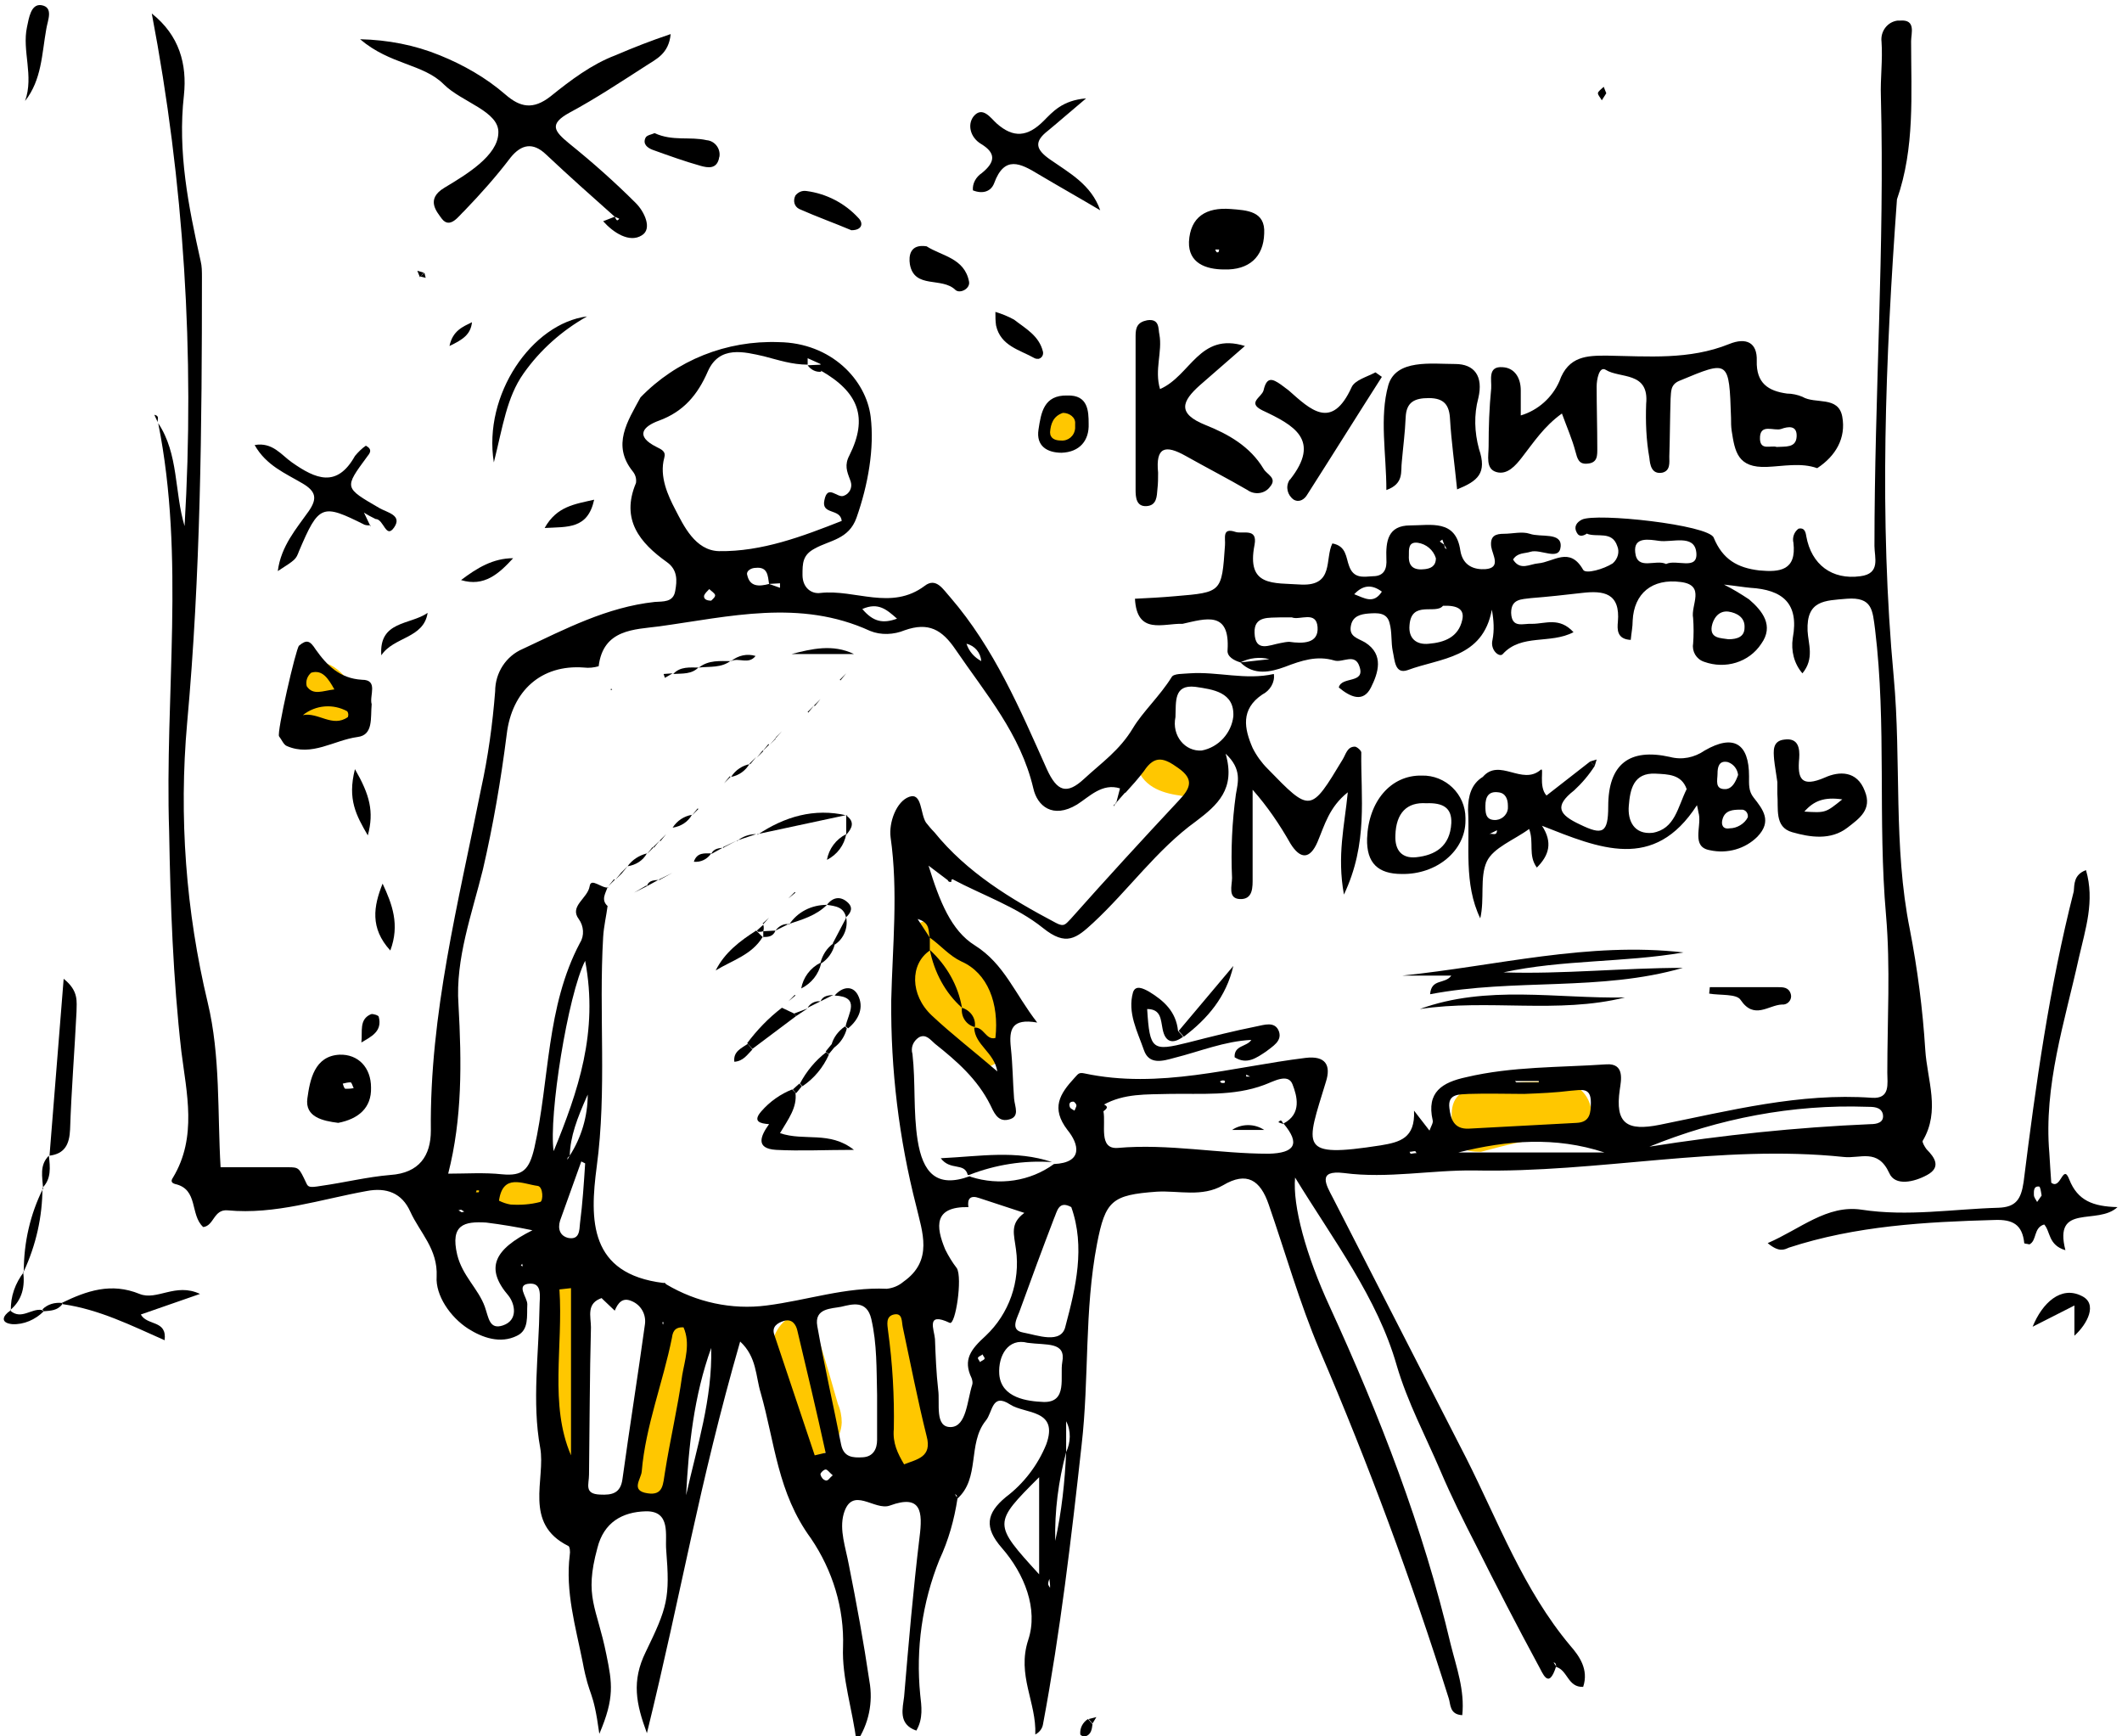 <svg id="Слой_1" xmlns="http://www.w3.org/2000/svg" viewBox="0 0 330 270"><style>.st0{fill:#ffc700}</style><path class="st0" d="M91.3 210.1c-.4 5.4.2 11-1 16.6-.3 1.6-.4 3.6-2.7 3.4-1.9-.1-2-1.9-2.2-3.4-1.1-9.9-1.2-19.8.8-29.7.3-1.6.8-3.5 3.1-3.2 2 .3 1.9 2 1.9 3.5.2 4.2.1 8.4.1 12.8zm50.5-59.7c.3-3.2-.6-5.8 1.1-6.8 2.2-1.4 3.7 1.6 4.6 2.7 3.7 4.6 9.9 8.1 8.7 15.5-.3 1.7-.4 3.4-2.3 4s-2.9-.6-4.1-2c-1.7-2.2-3.8-4.1-5.6-6.2-1.9-2.5-2.8-5.3-2.4-7.2zm88.5 28.7c-2.6 0-4.3-.7-4.4-3-.1-2.5-.9-5.6 2.6-6.7 4.4-1.4 9.1-1.1 13.6-1.2 2.9-.2 5.3 2 5.4 4.9v.5c-.2 3.2-3.1 3.3-5.7 3.4-4 0-8 1.2-11.5 2.1zm-121.6 28.6c-1.4 7.2-2.9 14.5-4.4 21.8-.5 2.4-1.6 4.9-4.5 4-2.7-.8-1.9-3.6-1.5-5.6 1.6-7.1 3.2-14.2 4.9-21.3.5-2.1 1.2-4.9 3.8-4.3 2.3.5 1.4 3.3 1.7 5.4zm11 3.1c.3-3 1.5-5.6 4.1-6.3 2.9-.7 3.1 2.3 3.7 4.3 1 3.2 1.9 6.3 2.8 9.5.4.9.6 1.9.6 2.9-.1 2.5-1.8 4.7-4.3 5.5-2.9.8-3.3-2.1-3.8-4.1-1.1-4-2.1-8-3.1-11.8zm24.7 9.7c0 3.6.9 8.1-2.7 8.6-2.4.3-2.7-4.4-3.1-7.1-.7-4.8-1.2-9.6-1.6-14.4-.2-2.2.6-4.3 3-4.4s2.7 2.2 3 3.9c.5 4.6.9 9.3 1.4 13.4zm-88.2-109c-.1 2.1-1.5 3.7-4.3 3.5-4.5-.4-5.4-3.8-5.7-7.4-.4-2.1 1-4.1 3.1-4.4.2 0 .3-.1.5-.1 2.7-.3 6.4 4.4 6.4 8.4zM79 182.8c2.4.5 6.6-.4 6.8 3.4.2 4-4.3 2.3-6.6 3.3-.8.2-1.6.3-2.4.2-2.1 0-4.3-.5-4.3-3s1.7-3.8 4.2-3.9H79zm101.3-67.6c2.5 1.1 5.4 2.1 5.9 5.6.3 1.3-.6 2.6-1.9 2.9-.3.1-.5.1-.8 0-3-.4-6-1.5-6.8-4.9-.4-2.2 1.3-3.2 3.6-3.6zm-14.7-53.4c2.1.2 3.5 1.2 3.5 3.4 0 2.6-1.2 4.5-4 4.7-2.3.2-3-1.7-3.2-3.6-.1-2.5 1.4-4 3.7-4.5z"/><path d="M99.6 61.8c5.6-5.8 13.4-8.9 21.5-8.6 8.2.1 13.6 5.9 14.3 11.6.6 4.9-.4 10.6-2.2 15.7-1.2 3.4-4.2 3.5-6.5 4.8-1.9 1-1.9 2.3-1.9 4.1 0 2 1.4 3 2.8 2.8 5.4-.6 11 2.8 16.2-1.1 1.8-1.4 2.9.6 4 1.8 6.8 7.9 10.8 17.3 15 26.7 1.6 3.5 3.1 4 5.8 1.5s5.5-4.4 7.6-7.9c1.5-2.5 4.2-5 6-7.9.3-.6 1.8-.5 2.8-.6 4.4-.3 8.7 1.1 13.1.1.2 1.3-.6 2.6-1.8 3.2-3.4 2.3-2.8 5.3-1.5 8.3.6 1.2 1.4 2.3 2.3 3.2 6.7 6.9 6.7 6.9 11.7-1.4.5-.8.7-2 1.9-2 .3 0 1 .6 1 .9-.1 6.9 1.1 14.1-2.7 22.1-1.1-6.1.1-10.7.6-15.9-2.9 2.3-3.6 5.1-4.7 7.7-1.2 2.8-2.7 2.7-4.2.3-1.7-3-3.6-5.8-5.9-8.4v13.7c0 1.4.1 3.4-2 3.3-1.9-.1-1.2-2.1-1.2-3.3-.2-4.3 0-8.7.6-13 .3-1.8 1-3.9-1.6-6.3 1.6 5.5-1.3 8-4.6 10.5-6.1 4.4-10.5 10.7-16 15.8-2.6 2.4-4.2 3.7-7.8.8-4.1-3.3-9.4-5.1-14.1-7.6l-.4.4-3.3-2.5c1.7 5.5 3.5 10.1 7.2 12.4 4.6 2.9 6.2 7.5 9.7 12-4-.7-4.4 1.1-4.1 3.9s.3 5.3.5 7.9c.1 1.3 1 2.9-.9 3.3-1.7.4-2.3-1.3-2.8-2.3-2-4-5.2-6.8-8.6-9.5-.7-.6-1.4-1.6-2.5-1-.9.6-1.3 1.6-1 2.6.5 4.4.1 8.9.8 13.4.8 5 2.9 7.5 8.1 5.6l.2.1c4.4 1.4 9.2.7 12.9-2 4.6-.2 3.9-3.1 2.1-5.3-2.6-3.4-1.2-5.6 1.1-8.1.5-.5.6-.9 1.5-.7 11.7 2.5 23-1 34.4-2.4 3.2-.4 4 1.2 3.2 3.7-3.1 10.2-4.4 11.9 8.5 9.9 3-.5 5.4-1.1 5.2-5.4l2.4 3.1c.3-.8.6-1.2.5-1.6-1-4.4 1.5-5.9 5.2-6.7 7.2-1.7 14.5-1.5 21.8-2 2.9-.2 2.3 2.5 2.1 3.9-.8 5.4 1.2 6.5 6.2 5.5 10.9-2.2 21.8-5 33-4.2 2.9.2 2.4-2.2 2.4-3.9 0-8.2.5-16.4-.2-24.5-1.3-14.8.1-29.6-1.7-44.4-.4-3-.4-5.1-4.4-4.8-3.4.3-6.3.2-6.1 5 .1 2 1.1 4.3-.8 6.6-1.3-1.5-1.8-3.5-1.5-5.5 1-5.4-1.6-7.5-6.6-7.8-1.1-.1-2.2-.3-4.1-.5 1.4.7 2.7 1.5 3.9 2.3 2.1 1.8 3.9 4.1 1.9 6.9-1.9 2.9-5.6 4-8.9 2.8-1.2-.4-1.9-1.6-1.7-2.8.1-1.3.1-2.7 0-4-.4-2 2-5.1-1.9-5.6-4.5-.6-7.3 1.8-7.5 6 0 1-.2 1.9-.3 3-2.2-.1-2.1-1.7-2-2.8.4-4.5-2.2-4.9-5.6-4.5-2.6.3-5.3.6-7.9.8-1.5.2-3.1.1-3.1 2.3.1 2.5 1.9 1.6 3.3 1.7 2 0 4.2-1.1 6.4 1.3-3.6 1.9-8.1.2-11 3.4-.5.6-2-.6-1.6-2.2.3-1.5.2-3.1-.1-4.7-1.4 7.6-8 7.5-13.1 9.4-2 .7-2-1.6-2.3-2.9-.3-1.4-.1-3-.5-4.4-.4-1.7-1.9-1.6-3.3-1.5-1.2.1-2.4.4-2.7 1.8-.4 1.8 1 2 2.2 2.7 3 1.9 2 4.8.9 7-1.2 2.4-3.2 1.5-5 0 .4-1.8 4.2-.5 3.2-3.3-.7-2.1-2.6-.5-3.9-.9-2.7-.8-5.1 0-7.7 1-2.2.8-4.8 1.4-6.9-.7l4.5-.5c-1.5-.4-3.1-.2-4.5.5-1-.3-2.1-.9-2-1.9.4-6.2-3.4-4.9-7-4.1-3-.1-7.1 1.8-7.4-3.9 2-.1 4.1-.2 6.3-.4 7.2-.6 7.2-.6 7.7-7.9.1-1.1-.5-2.8 1.6-2.1 1.1.4 3.5-.7 3 2-1.3 6.6 2.9 5.9 7.3 6.2 5.1.2 3.6-4 4.8-6.4 2.2.4 2.1 2.2 2.6 3.5.7 2 2.2 1.7 3.7 1.6 1.8 0 2.2-1.2 2.1-2.7-.1-2.7.2-5.2 3.7-5.2 3.2 0 7.1-1 7.8 3.9.4 2.5 2.3 3 3.9 2.9 2.5-.2 1.1-2.2.9-3.5-.2-1.7.7-2 2-2s2.8-.4 4 0c1.7.6 5-.3 4.8 2s-3.1.3-4.7.8c-.9.3-2 .1-2.7 1.2 1.1 1.8 2.6.7 3.9.6 2.4-.2 4.9-2.7 7 1 .4.7 3.2-.1 4.6-1 .8-.7 1.1-1.8.7-2.7-.8-2.4-3.1-1.3-4.7-1.9l.1-.1c-.6.4-1.3.7-1.7-.1-.5-.9 0-1.6.8-2 2.2-1.1 19.7.8 20.5 2.8 1.4 3.4 3.7 4.7 7.1 5.1 3.2.3 5.8 0 5.3-4.3-.2-.8.1-1.7.8-2.2.9-.2 1.1.5 1.2 1.2.8 4.4 4 6.8 8.4 6.2 3.2-.4 2.2-2.9 2.2-4.7 0-23.3 1.6-46.6 1-69.9-.1-2.8.3-5.7.1-8.5-.2-1.6.9-3.1 2.5-3.3h.4c2.5-.2 1.7 2 1.7 3.2 0 8.3.6 16.6-2.2 24.6-1.8 24.8-2.8 49.6-.5 74.3 1.2 13.1-.1 26.3 2.5 39.2 1.2 6.2 2 12.4 2.4 18.7.3 4.8 2.4 9.5-.4 14.2-.1.2.3.9.6 1.3 1.3 1.3 2.3 2.8.1 4-2 1.1-5 1.8-5.9-.3-1.8-3.9-4.5-2.2-7.1-2.5-19.2-2-38.1 2.5-57.3 2.1-6.8-.1-13.6 1.3-20.4.4-4.2-.5-2.8 1.8-1.7 3.9 6.9 13.5 13.8 26.9 20.7 40.4 5 9.9 8.9 20.5 16.2 29.2 1.4 1.6 2.9 3.7 2 6.4-2.4.1-2.4-2.6-4.2-3.1 0-.2 0-.3-.1-.5 0-.1-.2-.2-.3-.2l.4.6c-1.2 3.8-2.1 1-2.8-.2-3.3-6.1-6.5-12.3-9.6-18.5-2-3.9-3.9-7.7-5.6-11.7-2.3-5.4-5.1-10.6-6.8-16.4-3-10.5-9.8-19.4-15.8-29.2-.4 4.4 1.7 12.1 5.4 20.1 7.8 17 14.5 34.3 18.8 52.5.9 3.6 2.2 7.1 1.8 11-2-.1-1.8-1.7-2.1-2.6-5.8-18.4-12.5-36.5-20.1-54.2-3.1-7.3-5.3-15.1-7.9-22.6-1.3-3.8-3.4-5.2-7.1-3-3.3 1.9-6.9.8-10.3 1-7 .5-8 1.4-9.3 8.1-2 10.4-1.2 20.9-2.4 31.3-1.6 14.5-3.3 29-6 43.4-.1.7-.6 1.3-1.2 1.6.2-5-2.9-9.2-1.1-14.7 1.6-4.8-.6-10.3-4.1-14.3-2.8-3.2-2.4-5.4.6-7.9 2.8-2.1 5-5 6.3-8.2 2-5.5-3.3-4.7-5.6-6.2-2.9-1.9-2.7 1.2-3.8 2.5-2.9 3.6-.8 9-4.5 12.2v-.5c0-.1-.2-.2-.3-.3l.4.7c-.5 3.3-1.4 6.5-2.8 9.5-2.7 6.7-3.7 13.9-3 21 .2 1.8.5 3.7-.6 5.6-2.9-1-2.1-3.5-1.9-5.3.7-8.3 1.4-16.5 2.4-24.8.5-3.9.3-6.7-4.6-4.9-2.4.9-5.9-3.2-7.2 1.3-.7 2.5.3 5.2.8 7.9 1.2 6 2.3 12 3.2 18.1.6 3.3-.1 6.7-2 9.5-.6-5-2.3-10-2.1-14.8.2-6-1.6-11.9-5-16.9-5.2-7.1-5.6-14.9-7.8-22.6-.8-2.6-.6-5.6-3.2-8-6.5 22.6-9 38.5-14.5 60.9-1.7-4.6-2.4-8.1-.2-12.6 3.4-7 3.8-8.4 3.2-15.9-.2-2.2.8-6.1-3.2-6-3.6.1-6.5 1.7-7.5 5.7-2.1 7.7-.1 9.1 1.4 16.6.9 4.4 1.3 6.7-1.1 12.3-1-7.3-1.5-5.3-2.6-11.2-1.1-5.5-2.7-10.9-2-16.6.1-.5 0-1.3-.2-1.4-7.1-3.5-3.5-10.4-4.4-15.3-1.3-7.1-.2-14.6-.1-21.9 0-1.5.5-3.7-1.5-3.6-2.3.1-.4 2.1-.4 3.2-.1 1.8.3 4-1.6 4.9-2.6 1.3-5.4.3-7.6-1.1-2.8-1.8-5.1-5.2-4.9-8.1.2-4.3-2.6-6.8-4.1-10.1-1.3-2.9-3.7-3.8-6.8-3.2-7.2 1.3-14.2 3.7-21.6 3-2.2-.2-2.1 2.4-3.8 2.6-2.1-1.9-.7-5.9-4.4-6.7-.3-.1-.8-.3-.3-1 3.8-6.3 2.1-13.2 1.3-19.6-1.3-11.4-1.7-22.8-1.9-34.2-.7-21.3 2.5-42.5-1.7-63.5 3.2 4.8 2.5 10.7 4.1 16 1.6-26.7-.1-53.5-5.1-79.7 4.3 3.4 5.5 7.9 5 12.7-1 8.8.7 17.3 2.6 25.8.2.8.2 1.6.2 2.5 0 23.1-.2 46.2-2.3 69.3-1.3 14.6-.2 29.3 3.2 43.5 2 8.3 1.5 17.2 2 25.6h10.5c1.7 0 1.7.1 2.8 2.4.3.7.5.8 2.3.5 3.6-.5 7.2-1.4 10.8-1.7 4.5-.3 6.3-3 6.3-6.9-.2-18.1 4.3-35.5 7.8-53.1 1.1-5 1.8-10.1 2.2-15.2 0-2.9 1.7-5.5 4.3-6.6 6.6-3.1 13.1-6.5 20.5-7.3 1.3-.1 2.9.1 3.2-1.7.3-1.6.4-3.3-1.3-4.5-4.2-3-7.2-6.6-4.8-12.3.1-.7-.1-1.3-.5-1.8-3.3-4.1-.8-7.8 1.2-11.5zm76 58l-.3.1.3-.1.2-.2-.2.2zm-82 81l.1 1c-2.6.8-1.8 2.9-1.8 4.6-.2 7.6-.2 15.3-.3 22.9 0 1.5-.8 3 1.7 3.1 1.9.1 3.2-.2 3.5-2.4 1.1-8 2.4-16.1 3.5-24.1.2-1.5-.6-3-2.1-3.6-1.4-.6-2.1.3-2.6 1.5l-2-1.9v-1.1zm60-96l.1.1-.1-.1-1-2c-.1-1.3-1-2.4-2.3-2.7.4 1.2 1.2 2.1 2.3 2.7l1 2zm60 119.9l.1.4-.1-.4-.1-.3.1.3zm-2-5l.2.3-.2-.3-.4-.5.4.5zm-2-5l.4.6-.4-.6zm-84-159v1c-2.4 0-4.5-.7-6.8-1.3-3.1-.7-6.9-1.7-8.7 2.3-1.6 3.7-3.8 6.3-7.6 7.7-2.5.9-3.8 2.4-.4 4.1.8.4 1.5.7 1.2 1.7-.8 2.9.6 5.9 1.7 8 1.3 2.5 3.1 6.4 6.8 6.5 6.7.1 13-2.3 19.1-4.7-.2-2-3.2-.9-2.7-3.2.5-2.6 2-.3 3-.7.9-.3 1.4-1.3 1.1-2.2 0-.1-.1-.2-.1-.3-.5-1.3-.9-2.3-.1-3.8 2.9-5.8 1.5-9.8-4.5-13.2v-1l-2-.9zm99 29c0 .2.1.3.1.5.1.1.2.1.3.2l-.4-.7-.3-.8-.4.3.7.5zm-105 6.1l1.7.6v-.7l-1.7.1c-.2-1.3-.2-2.7-2.1-2.5-.7 0-1.5.5-1.3 1.1.4 1.9 1.9 1.8 3.4 1.4zm-31 88.9c1.8-2.8 2.8-6.1 2.8-9.5-1.7 3.8-2.7 6.5-2.8 9.5l-.3.3c-.1.1 0 .3-.1.4l.4-.7zm77.2 46.1c-1.2 4.5-1.8 9.1-1.7 13.8 1-4.5 1.5-9.2 1.7-13.8.7-1.5.8-3.3 0-4.8v4.8zm-88.2-39.1c.6.3 1.2.5 1.8.6 1.5.1 3.1 0 4.6-.4.5-.1.5-2.4-.4-2.5-2.3-.3-5.4-2-6 2.3zm84 43c-7.2 7.2-7.2 7.2 0 15.1v-15.1zm-17-83.9c-.3-.9.2-2.3-1.9-2.9l1.9 2.9v2c-3.1 2.1-3.1 6.9.3 10.1 3.2 3 6.6 5.6 10.2 8.7-.5-3-3.5-4.1-3.6-6.8 1.5-.2 1.8 2 3.3 1.6.6-5.4-1.2-10.1-5.3-11.9-1.9-.9-3.2-2.5-4.9-3.7zm-4 81.9c2-.8 4.4-1.1 3.5-4.4-1.4-5.6-2.5-11.3-3.7-16.9-.2-.9 0-2.3-1.4-2-1.3.3-1 1.6-.9 2.5.7 5.1 1 10.2.9 15.3-.2 2.2.6 3.8 1.6 5.5zm26-40c-2-1.1-2.2.7-2.7 1.8-1.8 4.7-3.5 9.3-5.2 14-.4 1.3-1.8 3.3.4 3.7s6 1.9 6.6-1c1.6-6 3.1-12.3.9-18.5zm33-13c2.9-1.5 2.1-4.3 1.4-6.1s-3-.4-4.4.1c-4.8 1.8-9.9 1.3-14.8 1.4-3.5.1-7-.1-10.2 1.7v1c.4 2.1-.8 5.9 2.2 5.7 7.9-.7 15.7.9 23.5.9 4-.1 5-1.5 2.3-4.7zm-49 13c-5.4-.1-5.1 3-3.6 6.6.5 1 1.1 2 1.8 2.9.9 1.5-.2 8.9-1.1 8.5-3.8-1.8-2.4 1.1-2.3 2.5.1 2.6.2 5.3.5 7.9.3 2.1-.6 5.9 2 5.8 2.4-.1 2.5-4.1 3.3-6.6.1-.3 0-.7-.1-1-1.4-2.9-.1-4.5 2.2-6.6 3.6-3.4 5.4-8.4 4.7-13.4-.3-2.4-1-4 1.3-5.7l-7-2.3c-1.4-.5-1.9.1-1.7 1.4zm-47 12c4.7 2.8 10.2 4 15.6 3.3 6.3-.8 12.3-2.9 18.7-2.6 1-.1 1.9-.5 2.6-1.1 4.7-3.3 2.9-7.8 2-11.7-2.7-10.5-4-21.3-3.9-32.1.2-8.4 1.1-16.9-.1-25.3-.3-2.3.9-5.6 2.9-6.3s1.7 2.6 2.6 4c.4.5.8 1 1.3 1.5 5.1 6.3 11.9 10.4 18.9 14.1 1.3.7 1.5.2 2.3-.6 5.5-6.2 11.1-12.3 16.8-18.4 1.8-1.9 2.5-3.3-.1-5.1-2.1-1.5-3.6-2.1-5.3.5-.9 1.2-1.9 2.3-2.9 3.4l-.8-.7c-2.8-.9-4.8 1.3-6.7 2.5-3.8 2.3-6.2.2-6.8-2.5-2-8.5-7.4-14.7-12.1-21.6-2.1-3.1-4.2-4.3-7.9-3-1.7.7-3.7.8-5.4.1-10.9-5-21.9-2.2-32.8-.7-3.8.5-8.7.4-9.4 6.2-.7.2-1.5.3-2.3.2-6.6-.5-11.2 3.6-12 10.4-.9 7.1-2.1 14.1-3.7 21-1.7 6.9-4.3 13.9-3.8 21 .5 9 .6 17.7-1.6 26.3 2.8 0 5.6-.2 8.4.1 3.2.3 4.2-.7 5-4.1 2.4-10.6 1.8-21.9 7.1-31.9.7-1.1.6-2.6-.2-3.7-1.5-2 1.4-3.2 1.7-5.1.2-1.4 1.9.4 2.9.2l-.1-.1c-.3 1-1.1 2 0 3v-.1c-.2 1.6-.6 3.2-.7 4.9-.7 11.9.6 23.8-1 35.7-1.1 8.3-1.2 16.7 10.4 18.1.2-.1.3.1.4.2zm32.8 17.2c-.1-4 0-7.9-.9-11.8-.7-3-3-2.3-4.7-1.9-1.5.3-4.2.2-3.7 3 1.1 6.2 2.5 12.3 3.7 18.4.4 2 1.8 2.1 3.4 2s2.2-1.3 2.2-2.7v-7zM237 170.1c-2.7 0-5.7-.1-8.6 0-1.4.1-3.3-.1-3 2.2.2 1.7.7 3.3 3 3.2l16.8-.9c2.1-.1 2.2-1.6 2.2-3.2 0-2.4-1.5-1.9-3.1-1.8-2.4.3-4.7.4-7.3.5zm19.5 8.2c11.4-1.8 22.8-3 34.4-3.5.9 0 2.2-.2 1.9-1.6-.3-1.1-1.5-1.1-2.5-1.1-11.5-.4-23 1.8-33.8 6.2zm-173.7 13c-2.4-.5-4.8-.9-7.2-1.2-3.4-.2-5.6.3-4.5 5 .8 3.3 3.3 5.3 4.3 8.1.6 1.7.7 3.6 2.8 2.9 2.4-.8 1.9-3.3.9-4.6-3.7-4.3-2.3-7.2 3.7-10.2zm23.5 15.1c-1.5-.1-1.7.9-1.8 1.6-1.4 7-4.1 13.7-4.7 20.8-.1 1.2-1.8 3 .9 3.4 2.5.4 2.4-1.5 2.7-3.2.8-5.1 2-10.1 2.7-15.2.4-2.3 1.3-4.9.2-7.4zm-15.3-57c-2.7 5.3-5.7 24.2-4.9 29.6 3.8-9.3 7-18.5 4.9-29.6zm68.8 59.4c-3-.8-4.6 2-4.4 4.9.3 3.7 4.4 4.2 6.9 4.3 3.8.1 2.5-4 2.9-6.2.6-3.2-2.4-2.6-5.4-3zm23-97.3c-.6 2.9 1.5 5.4 4.1 5.2 2.6-.5 4.6-2.7 4.9-5.3.2-3.8-3.2-4.2-5.9-4.6-3.4-.4-3 2.3-3.1 4.7zm-94 88.8l-1.8.2c.6 8.9-1.6 17.9 1.8 25.8v-26zm37.9 26l1.7-.4c-1.4-6.4-2.9-12.7-4.4-19-.2-.9-.8-1.9-2.1-1.5-1 .3-1.9.9-1.5 2.1 2.1 6.3 4.2 12.5 6.3 18.8zm-20 6.2c1.7-7.6 4.1-15 3.9-22.9-2.7 7.5-3.5 15.2-3.9 22.9zm120.1-53.3h22.7c-7.6-2.5-15.1-1.9-22.7 0zm-2.4-85c-1.1 1.4-4.9-.9-5.2 3-.2 2.1 1.1 3.1 3 2.9 2.4-.2 4.6-1 5.2-3.7.4-1.7-.8-2.3-3-2.2zM200.9 96h-1.8c-1.7.1-4.1-.3-4 2.4.1 3.1 2.3 1.9 4 1.6.5-.1 1-.2 1.4-.2 2.1.3 4.6.3 4.4-2.3s-2.8-1-4-1.5zm58.2-8.3c1.6-.8 5 1.1 4.7-1.8s-3.8-1.5-5.8-1.8c-1.5-.2-4-.7-3.7 1.8.3 2.9 3.2 1 4.8 1.8zM91 180.9l-.6-.3c-1.1 3.1-2.2 6.1-3.3 9.2-.4 1.3 0 2.4 1.3 2.7 1.7.3 1.7-1.1 1.8-2.3.4-3.1.6-6.2.8-9.3zm177.8-81.5c1.4 0 2.5-.4 2.5-1.8.1-1.6-1.2-2.3-2.5-2.5-1.6-.2-2.4 1.2-2.6 2.3-.3 1.9 1.4 1.8 2.6 2zm-45.5-12.6c-.4-1.3-1.5-2.2-2.8-2.4-1.5-.2-1.4 1-1.4 2-.1 1.8.9 2.3 2.5 2.1.8-.1 1.7-.4 1.7-1.7zm-89.2 7.9c1.7 2 3.2 2.3 5.4 1.5-1.6-1.4-2.9-2.6-5.4-1.5zm76.5-2.3c1.6.6 3 1.6 4.3-.4-1.6-1.2-3-1-4.3.4zm25 75.7l.2.2h3.5v-.2h-3.7zm-106.1 61.3c-.5-.4-.8-.9-1.1-.9s-.9.6-.8.8c.1.4.4.8.8.9.4.1.6-.4 1.1-.8zm-18.9-136c.2-.2.7-.6.6-.9s-.6-.6-.9-.9c-.3.3-.7.7-.8 1-.1.5.3.8 1.1.8zm52.7 153.1l-.1-1c-.1.3-.2.5-.2.8 0 .2.2.4.3.6v-.4zm3.8-73.8c.1-.3.3-.6.3-.8s-.3-.6-.5-.6c-.6 0-.7.4-.5.9.1.2.4.3.7.5zm-14.3 37.9c-.2.2-.6.3-.7.5s.2.4.3.7c.2-.2.6-.3.7-.5s-.2-.4-.3-.7zm-81.1-22.5l-.4.1c.2.1.3.2.5.3.1 0 .3-.1.4-.1l-.5-.3zm148.6-8.8c-.1-.1-.2-.3-.2-.3-.3 0-.6.1-.9.1.1.1.1.3.2.3.2 0 .5-.1.9-.1zm-29.8-11.2c-.1-.1-.2-.1-.4-.1-.4.1-.5.2-.1.4h.4c.1-.1.1-.2.1-.3zm3.9-.7l-.6-.3v.3h.6zM74.5 185.1h-.4s0 .2-.1.3h.4c.1 0 .1-.2.1-.3zm6.7 11.4l-.2.3.3.1-.1-.4zm21.8 9.1l.1.4.1-.4h-.2z"/><path d="M282.6 72.8c-2.5-.9-5.3-.3-7.8-.2-4.6.2-5-2.4-5.5-5.6-.1-.7-.1-1.3-.1-2-.3-9.1-.3-9-8-5.8-1.5.6-1.3 1.8-1.4 2.8-.1 3-.1 6-.2 9 0 .9.2 2.2-1.1 2.5-1.7.3-1.9-1.3-2-2.3-.5-2.8-.6-5.6-.5-8.4.5-5.1-4.1-3.9-6.3-5.3-1-.6-1.4 1.5-1.4 2.6 0 3.2.1 6.3.1 9.5 0 1.2.1 2.4-1.6 2.5-1.3.1-1.5-.8-1.8-1.9-.5-1.9-1.3-3.7-2.1-5.9-2.8 2-4.4 4.5-6.2 6.8-1 1.3-2.3 2.8-4 2.3s-1.2-2.5-1.2-4c0-3 .1-6 .4-9 .1-1.3-.6-3.5 1.8-3.3 1.8.1 2.8 1.6 2.8 3.6v3.9c2.7-.8 4.9-2.8 6-5.3 1.4-4 4.4-4 7.4-4 6.4.1 12.8.7 19-1.8 2.7-1.1 4.4-.2 4.3 2.6-.1 3.5 1.8 4.7 4.7 5.1.8 0 1.7.2 2.4.5 2 1.2 5.6-.2 6.2 3.1s-1 6.1-3.9 8zm-6.3-3.3c1.3-.1 3 .2 3.1-1.6s-1.3-1.6-2.4-1.2-3.4-1-3.3 1.6c.1 1.8 1.7.9 2.6 1.2zm-45.7 51.3c2.6-3 6.1 1.4 9-1.1.6-.5-.4 2.6.9 4l6.8-5.3.7.7c-.9 1.4-2 2.7-3.2 3.8-3.2 2.5-2.3 3.8.9 5.3 3.5 1.7 4.4 1.4 4.4-2.8 0-6.6 3.3-9.1 9.6-7.7 1.9.5 3.8.1 5.4-1 4.5-2.6 6.9-1.1 6.9 4 0 1.2-.1 2.3.7 3.3 1.5 1.9 2.9 3.7.6 6.1-1.9 1.9-4.7 2.7-7.4 2.1-2.9-.5-1.3-3.6-1.7-5.6-.1-.3-.1-.6-.3-1.4-6.7 10.4-15.2 6.7-24.1 3.2 1.7 2.6 1.1 4.6-.8 6.5-1.4-1.9-.4-3.9-1.2-6-2.3 1.7-5.6 2.9-6.6 5.1-1.1 2.4-.3 5.8-1 8.8-2.6-5.4-1.6-11.3-1.9-16.9 0-2.1.5-4 2.3-5.1zm1 8.9c.4-.2 1.2.4 1.2-.6l-1.2.6-.1.2.1-.2zm30.7-7c-.8-2.3-2.9-2.3-4.8-2.4-3.5-.2-4 2.5-4.2 5-.2 2.3.8 4.5 3.7 4.2 3.5-.6 3.9-4 5.3-6.8zm-27.8 2.6c0-1.1-.4-2-1.5-2.1-1.5-.2-2 .7-2 2.1 0 1 0 2.1 1.3 2.2 1.1.1 2.1-.7 2.2-1.8v-.4zm35.8-4.8c-.1-.9-.7-1.7-1.6-2-1.4-.3-1.6.8-1.6 1.8s-.5 2.5 1.3 2.4c1-.1 1.5-1.1 1.9-2.2zm1.5 6.6c.1-.5-.2-1.1-.8-1.2h-.4c-1.1 0-2.3.1-2.7 1.4-.3.9 0 1.7 1.1 1.5 1.1 0 2.3-.7 2.8-1.7zM95.6 33.7c-3.6-3.2-7.2-6.4-10.7-9.7-2-1.9-3.8-1.6-5.5.5-2.2 2.9-4.6 5.6-7.2 8.3-.8.7-2.2 2.9-3.5 1.2-.7-1-2.6-3 .4-4.8 3.5-2.1 8.3-5 8.4-8.5.2-3.4-5.7-4.8-8.5-7.6-3.2-3.2-8.3-3-13-7 4.3.1 8.5.9 12.4 2.5 3.7 1.5 7.2 3.5 10.2 6.1 2.3 2 4.3 2.4 7 .3 3.1-2.5 6.4-5 10.1-6.4 2.8-1.2 5.6-2.3 8.6-3.3-.3 3.1-2.3 3.9-3.8 4.9-3.9 2.5-7.8 5.1-11.9 7.3-3.3 1.8-2.4 2.9-.1 4.8 3.6 2.9 7.1 6 10.4 9.3 1.3 1.3 2.6 4 .9 5-1.9 1.2-4.4-.4-6-2.2l1.8-.7c.2.3.3.9.7.3l-.7-.3zm-17-15.9l-.1-.1.1.1.4.2-.4-.2zm245.8 117.5c1.4 4.8-.1 9.2-1.1 13.6-2.2 10-5.5 19.9-4.6 30.4.1 1.6.2 3.3.3 4.6 1.5 1.2 1.8-3.1 2.8-.5 1.3 3.3 3.7 4.2 7.5 4.3-3.1 2.9-10-.7-8.1 6.7-2.7-.8-2.3-2.9-3.3-4-1.7.5-1.1 2.5-2.3 3.1-.3-.1-.8-.1-.8-.2-.3-2.9-1.8-3.7-4.6-3.6-10.8.3-21.6.9-32 4.3-.7.3-1.5.8-3.3-.7 5.1-2.2 9.2-6 14.6-5.2 7.2 1.1 14.2-.1 21.3-.3 2.7-.1 3.5-1.3 3.9-4 1.9-15.2 4-30.3 7.8-45.2.1-1.1 0-2.6 1.9-3.3zm-6.9 50.6c-.1-.6-.2-1.4-.4-1.4-.9-.1-.8.8-.8 1.3 0 .4.3.7.5 1.1l.7-1zM180.4 60.5c4.8-2.1 6.1-8.9 13.2-6.7l-7 6.1c-2.8 2.5-3.6 4.4.9 6.2 3.5 1.4 6.9 3.3 9 6.8.5.9 2.2 1.4 1 2.8-.8 1.1-2.4 1.3-3.5.5-3.1-1.8-6.4-3.5-9.6-5.3s-4.7-1.4-4.3 2.6c0 .8 0 1.7-.1 2.5-.1 1.2-.1 2.6-1.7 2.7s-1.7-1.4-1.7-2.5v-24c0-1.3.3-2.1 1.8-2.4 2-.3 1.7 1.4 1.9 2.2.5 2.7-.8 5.5.1 8.5zm4.2 8.3l-.2-.3.2.3zm42 7.3c-.4-4-.9-7.5-1.1-10.9-.1-2.2-.9-3.3-3.3-3.3-2.2 0-3.5.6-3.6 3s-.4 4.6-.6 6.9c-.2 1.5.4 3.4-2.4 4.4 0-5.6-1.1-11.3.3-16.3 1.2-4.1 6.7-3.3 10.4-3.3 3 0 4.4 1.9 3.6 5.3-.7 2.6-.6 5.3.1 7.9 1.3 3.8-.2 5-3.4 6.3zM57.8 109.5c-.2 2.1.3 4.8-2.2 5.1-3.7.5-7.1 3.1-11 1.4-.5-.2-.8-1-1.2-1.5s2.6-13.6 3.1-14.1c1.2-1 1.7-.8 2.6.6 1.7 2.4 3.7 4.5 7.2 4.7 2.6 0 1.1 2.5 1.5 3.8zm-10.7 1.7c2.4-.5 4.6 2 7 .3.1-.3.1-.6-.1-.9-2.2-1.2-4.9-1-6.9.6zm4.9-4c-1-1.8-1.9-3.1-3.6-2.6-.6.5-.9 1.3-.7 2.1 1 1.5 2.5.7 4.3.5zm170.4 47.4c.2-2.5 2.3-1.5 3.3-2.9h-7.6c14.6-1.5 28.9-5.3 43.7-3.6-9.3 1.6-18.8 1.1-28 3.1 9.3.3 18.6-.7 27.9-.7-12.8 3.7-26.2 1.6-39.3 4.1z"/><path d="M214.9 58.6c-3.9 6.1-7.7 12.2-11.6 18.3-.4.7-1.2 1.3-2.1.8-1-.7-1.3-2-.7-3 0 0 0-.1.1-.1 4.9-6.2.6-8.5-4.3-10.8-2.4-1.2-.1-2 .2-3.1.5-2.2 1.4-1.8 2.7-.9l1.2.9c3.4 3 6.7 6.3 9.8-.5.5-1.1 2.4-1.6 3.7-2.3l1 .7zm61.5 63c-.2-1.5-.4-2.5-.5-3.5-.1-1.3-.3-2.9 1.6-3.1 2.2-.3 2.4 1.4 2.3 2.9-.3 3.2.3 4.6 4 3 2.2-1 5-1.1 6.2 2.1 1.2 2.9-.9 4.3-2.7 5.7-2.6 2-5.8 1.5-8.6.7s-2.1-3.7-2.3-6v-1.8zm10.1 2.7c-2.8-.4-4.4.2-5.9 1.9 3.3.2 3.3.2 5.9-1.9zM218 135.9c-3.7 0-5.5-1.7-5.4-5.5.2-5.8 3.7-9.9 8.5-9.8 3.7-.1 6.8 2.9 6.8 6.6v.4c0 4.7-4.5 8.4-9.9 8.3zm3.8-11c-3-.2-4.7 1.5-4.8 5-.1 2.3 1 3.6 3.2 3.4 3-.3 5.3-1.7 5.5-5.3.1-2.4-1.3-3.2-3.9-3.1zm-70.5-95.3c-.1-1.1.5-2.1 1.4-2.7 2.1-1.7 2.2-3.1-.1-4.5-1.7-1-2.2-3-1.2-4.3 1.4-1.7 2.7.3 3.6 1.1 2.6 2.3 4.8 2.1 7.3-.4 1.4-1.4 2.9-3.2 6.6-3.5-2.5 2.1-4.2 3.6-5.9 5-2.2 1.7-2 2.9.3 4.5 3 2.1 6.4 3.9 7.8 7.9-3.2-1.9-6.4-3.7-9.6-5.6-2.8-1.7-5.3-3-6.9 1.4-.5 1.3-1.8 1.7-3.3 1.1zM56.6 79.7l1 2.1.1-.1c-.3 0-.7 0-1-.1-6.6-3.3-7.1-3.2-10.2 4.1-.5 1.3-.5 1.3-3.3 3.1.5-3.9 2.9-6.6 4.8-9.3 1.4-2 1.1-3.1-.9-4.3-2.7-1.6-5.7-2.8-7.5-6 2.8-.5 4.2 1.6 5.8 2.7 3.7 2.6 7 4 9.8-1 .5-.6 1.1-1.2 1.7-1.6 1.1.6.6 1.2.2 1.7-3.6 4.9-3.6 4.8 1.9 8 1.2.7 3.6 1.1 2.3 3s-1.6-1.3-2.9-1.3c-.6-.3-1.2-.6-1.8-1zm134.8-47.2c2.5.2 5.4.3 5.2 3.8-.1 3.7-2.4 5.7-6.2 5.6-2.9 0-5.6-1-5.5-4.3.2-3.9 2.7-5.4 6.5-5.1zm-1.9 6.7l.1-.4h-.6c0 .1.1.3.2.4s.2 0 .3 0zm-5.5 122c-1.6 1.2-2.8.9-3.2-1.2-.3-1.4-.2-3.1-2.4-3.1.4 6.4.8 6.6 6.4 5.2 3.5-.9 7.1-1.8 10.6-2.5 1.1-.2 2.9-.9 3.5.8.5 1.5-1 2.3-2 3.1-1.5 1-3 2.1-4.9.9-.1-1.9 1.9-1.6 2.6-2.7-4.2.2-8 1.8-12 2.8-1.8.5-3.9 1.1-4.7-1.2-1-2.9-2.6-5.8-1.7-9 .4-1.2 1.6-.6 2.5-.1 2.3 1.4 4.2 3.1 4.5 6.1l.8.9zM52.6 174.6c-2.4-.3-5.2-.9-4.8-3.8s1.1-6.6 5-6.8c2.9-.1 4.9 2 4.9 5.1.1 3.2-2 4.9-5.1 5.5zm2.4-5.4c-.2-.4-.3-.9-.5-.9-.4 0-.8.1-1.2.2.1.3.2.7.4.8.4 0 .8 0 1.3-.1zM7.7 179.7l2.2-27.5c2.4 1.9 2 3.6 2 5.1-.3 6.1-.8 12.2-1 18.3-.1 2.3-.8 3.8-3.2 4.1zm213.1-22.8c10.4-3.8 21.3-1.6 31.9-1.8-10.4 2.6-21.3.2-31.9 1.8zM9.6 202.6c3.9-1.9 7.7-3.2 12.1-1.4 2.7 1.1 5.6-1.8 9.4 0l-9.2 3.2c1 1.8 4.1.8 3.7 4-5.2-2.3-10.2-4.8-15.8-5.6l-.2-.2zM91.3 49.2c-3.9 2.2-7.3 5.2-9.9 8.9-2.6 3.7-3.2 8.2-4.6 13.8-1.7-10.5 5.9-21.6 14.5-22.7zm52.8-10.9c2.3 1.5 5.9 1.8 6.6 5.5.2 1.1-1.4 1.9-2.1 1.3-2.1-2.1-6.4-.1-7.1-4-.2-1.3 0-3.2 2.6-2.8zM166 61.5c3.2-.1 3.3 2.4 3.3 4.4.1 2.6-1.4 4.4-4.2 4.5-2.2 0-4-1-3.6-3.6s.8-5.4 4.5-5.3zm-.7 2.7c-1.5.5-1.9 1.7-2 3 0 1 .8 1.3 1.7 1.3 1.1.1 2.1-.7 2.2-1.9v-.7c.1-1-.9-1.7-1.9-1.7zm-63.5-43.5c2.8 1.3 5.5.5 8.1 1.1 1.2.1 2.1 1.2 2 2.4 0 .2-.1.3-.1.5-.4 1.6-1.7 1.4-2.8 1.1-2.5-.7-5-1.6-7.5-2.5-.8-.3-1.6-.9-1.1-1.9.2-.4 1-.5 1.4-.7zm-97.9-5c1.4-3.9-.5-7.8.3-11.5.3-1.4.6-3.6 2.2-3.4 2 .3 1 2.4.8 3.7-.7 3.9-.7 7.9-3.3 11.2zm128.5 20.1c-2.6-1.1-5.4-2.1-8.1-3.3-.8-.4-1-1.3-.6-2.1.4-.5 1-.8 1.7-.7 3.1.4 6 1.9 8.1 4.2.8.8.6 1.9-1.1 1.9zm18.1 146.9c-.5-2-2.7-.6-4.2-2.6 6.2-.3 11.7-1.3 17.3.6-4.4-.3-8.8.4-12.9 2h-.2zm115.4-29.2h10.6c.8 0 1.7 0 2 1.1.2.7-.3 1.5-1.1 1.6h-.3c-2.1.1-4.3 2.4-6.4-.7-.6-1-3.2-.7-4.9-1l.1-1zm-111.1-105c1 .3 2 .7 2.9 1.2 1.8 1.4 3.9 2.5 4.5 5 .1.5-.2 1-.7 1.1-.2 0-.4 0-.6-.1-2.3-1.3-5.3-1.9-6-5.1-.1-.7-.1-1.4-.1-2.1zm-95.3 88.9c1.5 3.2 2.7 6.4 1.2 10.4-3.2-3.5-2.6-6.9-1.2-10.4zm263.1 70.3V203l-6.5 3.3c1.5-3.7 4.4-6.4 7.6-4.8 2.6 1.2.9 4.4-1.1 6.2z"/><path d="M183.3 160.3l8.5-10.1c-1.1 4.8-4 8.2-7.7 11l-.8-.9zm-124-58.4c-.4-5.4 4.5-4.7 7.2-6.6-.6 4-5.3 3.7-7.2 6.6zm12.4-11.7c2.5-1.9 5-3.4 8.1-3.4-2.2 2.4-4.5 4.5-8.1 3.4zm-16.5 29.4c2.3 4 3 6.6 2 10.3-1.8-3.1-3.2-5.6-2-10.3zm37.2-41.9c-1 4.6-4.1 4.2-7.7 4.4 1.9-3.4 4.7-3.7 7.7-4.4zm-88.7 120c0-4.5 1-8.9 3-12.9l-.1-.1c0 4.5-1 8.9-2.9 13zm52.5-35.6c.2-1.7-.4-3.6 1.5-4.4.3-.1 1.2.2 1.2.4.6 2.3-1.2 3.1-2.7 4zM6.8 203.9c-1.3 1.3-3.1 2.1-4.9 2-1.9-.2-1.5-1.3-.3-2.1 1.7 1.5 3.3-.4 4.9-.1l.3.2zM73.4 50.1c-.2 1.9-1.4 2.7-3.5 3.7.5-2.4 2.1-3 3.5-3.7z"/><path d="M1.7 203.8c-.1-2.2.7-4.3 2-6l-.1-.1c.3 2.3-.1 4.4-2 6l.1.1zM249.8 14.5l-.7 1.1c-.2-.4-.6-.8-.6-1.1s.6-.7.9-1l.4 1zM7.6 179.7c.2 1.8.4 3.6-1 5l.1.1c-.1-1.8-.6-3.6.9-5.1zm162.3 88.4c-.1.8-.2 1.6-1.1 1.9-.2.1-.7-.1-.8-.3-.1-1 .4-1.9 1.2-2.4l.7.8zM9.7 202.8c-.8 1-1.8 1-2.9 1.1l-.2-.3c.8-.8 1.9-1.1 3-1l.1.2zm14.9-137l-.6-1.3c1 .2.3.9.6 1.3zm144.7 201.5l1.2-.3-.6 1-.6-.7zM65.3 43.1l-.4-1 1 .3-.6.7zm.7-.7l.2.8-.8-.2.6-.6zm216.6 30.3zm-225 9.1zm189.7 36.6l1-.3-.3 1-.7-.7zm-99.5 18.2c.3.5.2.7-.4.4l.4-.4zm-28.2 38.2c-1.4-.1-2.6-.4-1.2-2 1.3-1.5 3-2.7 4.8-3.4l.5.5c.3 2.3-1.1 4.1-2.4 6.3 3.8 1.3 7.7-.4 11.5 2.6-4.5 0-8.3.2-12.1 0-3.3-.2-2.4-2.2-1.1-4l.9-1.1 1-1 .1.1-1 1-1 1zm2-18.1l1.9.9.3.4-6.8 5.1-.8-.9c1.5-2 3.3-3.9 5.4-5.5zm10.2-30l-14 3v.1c4.2-2.8 8.8-4.2 13.9-3l.1-.1zm-13.2 19c-1.7 2.8-4.7 3.6-7.3 5.2 1.4-2.8 3.8-4.6 6.3-6.2l.2.2.8.8zm14.2-44h-9.7c3.1-.8 6.4-1.6 9.7 0zm-3 53.1c1.2-1.4 2.8-1.6 3.6-.1 1 1.9.2 3.8-1.5 5.2l-.4-.3c.4-2 2.4-4.6-1.7-4.8zm-.9 9.2c-.9 2-2.3 3.7-4.1 4.9l-.4-.4c1-1.9 2.4-3.6 4.1-4.9l.4.4zm-.3-23.3c-1.7 1.7-3.9 2.3-6 3l.1.1c1.3-2 3.5-3.1 5.9-3.1z"/><path d="M128.6 140.7c.9-1.2 2.1-1.4 3.2-.4.9.8.6 1.6-.3 2.4l.1.1c-.3-1.8-1.7-1.9-3-2.1zm3-11c-.3 1.7-1.4 3.2-3 4 .3-1.7 1.4-3.2 3-4zm-7 24c.3-1.7 1.4-3.2 3-4l.1.1c-.4 1.7-1.5 3.1-3.1 3.9zm-10.9-50.9c1.1-.9 2.5-1.2 3.8-.8-1.1 1.4-2.6.2-3.8.8zm-3.1 29.9c-.6.9-1.6 1.4-2.7 1.3.5-1.5 1.7-1.3 2.7-1.3zm6.4 30.5c-.8.8-1.4 1.8-2.8 1.9-.2-1.6 1.1-2.1 2.1-2.8l.7.9z"/><path d="M131.6 142.7c.3 1.6-.4 3.3-1.8 4.2l-.3-.2 2.1-4zm-22.9-38.9c1.5-1.2 3.3-1 5-1v-.1c-1.5 1.2-3.3.9-5 1.1zm5 17c.7-1.1 1.8-1.8 3-2l-.1-.1c-.6 1.1-1.7 1.9-2.9 2.1zm-13.1 11.9c-.6 1.1-1.7 1.8-3 2 .7-1 1.8-1.7 3-2zm7-6c-.6 1.1-1.7 1.8-3 2 .7-1.1 1.8-1.8 3-2z"/><path d="M129.8 146.9c-.3 1.2-1.1 2.3-2.1 2.9l-.1-.1c.3-1.2 1-2.3 2-3l.2.2zm-25.1-42.1c1.1-1.2 2.6-1 4-1v-.1c-1.1 1.2-2.6 1-4 1.1zm24.6 57.7c.3-1.2 1.1-2.2 2.1-2.9l.3.3c-.3 1.2-1 2.3-2 3l-.4-.4zm-11.7-32.8l-3 1v.1c.8-.7 1.9-1.1 3-1.1zm-22.4-22.4l-.3-.1.2-.1.1.2zm36.4 19.5c1.4 1 .9 2 0 3v-3zm-27-22.1l-1.2.7-.2-.6 1.4-.1zm18.1 8.1l2-1-2 1zm50.9 12l.6-2.3.8.7-1.4 1.6zm0-.1l-.4.7c0-.1 0-.3.1-.3.1-.1.2-.2.3-.2v-.2zm-51 19l-2 1c.5-.7 1.3-1.1 2-1zm-2 1c-.4 1-1.2 1-2 1l.1.1v-1l1.9-.1zm9 10l-2 1c.4-.9 1.2-.9 2-1zm-4 2c.4-.7 1.2-1.1 2-1l-2 1zm0 .1l-1.8 1.2-.3-.4 2.1-.8zm-31-16.1l2-1-2 1zm4-2l-2 1 2-1zm0 .1l2-1-.1-.1-1.9 1.1zm2-1c.3-1 1.2-.9 2-1v-.1l-2 1.1zm4-2.1l-2 1v.1l2-1.1zm6-2.9c.4-.9 1.2-.9 2-1v-.1l-2 1.1z"/><path d="M114.6 130.7l-2.1 1v.1l2.1-1.1zm17.2-25.9l1-1.9-1 1.9zm.8-3.1zm-1 3l-1 1 .1.1.9-1.1zm-1 1l-1 1 1-1zm-36 32.1l1-1-.1-.1-.9 1.1zm31-1.1l1-1-1 1zm-29.9.1l1-1-.1-.1-.9 1.1zm25.9 3.9l1-1-1 1zm1.1 15.1l-1.1 1 1.1-1zm-4-12c.1.3.1.7 0 1-.3.1-.5.1-.8.1l-.2-.2 1-.9zm7.9-8.1l1-1-1 1zm-7 7l-.9 1-.1-.1 1-.9zm-22-8l-1 1 .1.1.9-1.1zm25.7 34.7l1-.9.4.4-.9 1.1-.5-.6zm-15.7-42.6l1-1-.1-.1-.9 1.1zm1.1-1l1-1-1 1zm18.9 8.9l1-1-1 1zm-17-11l-1 1 1-1zm1-1l-1 1 1-1zm11 33l1-1 .1.1-1.1.9zm-22-22.9l1-1-.1-.1-.9 1.1zm23 5.9l1-1-1 1zm4.8 24.8l.9-1.1.5.4-.9 1.1-.5-.4zm-15.8-41.8l-1 1 1-1zm-10 9l-1 1 .1.1.9-1.1zm19 10.1l-1 1 1-1zm2 13.9l1-1-1 1zm-11-32.9l1-1-.1-.1-.9 1.1zm-9 7.9l-1 1 .1.1.9-1.1zm14-12l-1 1 .1.1.9-1.1zm.1.1l1-1-.1-.1-.9 1.1zm4.9 21.9l1-1 .1.1-1.1.9z"/><path d="M118.6 116.8l1-1-.1-.1-.9 1.1zm-15 13l1-1-1 1zm16.1-14l1-1h-.1l-.9 1zm1.9-2.1l-1 1h.1l.9-1zm0 .1l1-1-1 1zm-1 27.9l-1 1 1-1zm5-31l-1 1 1-1zm1-1l-1 1 .1.1.9-1.1zm1-1l-1 1 .1.1.9-1.1zm-3 29l1-1-1 1zm3-28.9l1-1-1 1zm1-1l1-1-1 1zm-.9-51.1v1.1c-.8.1-1.6-.3-2.1-1l2.1-.1zm68.9 119h-5c1.5-1 3.5-1 5 0zm-25-2.9v-1.1c.9.4.5.7 0 1.1zm28 2l-.8-.3c.5-.6.6 0 .8.3zm-3 1l.2.2-.2-.2zm-52-28.1c2.6 2.4 4.4 5.5 5 9-2.6-2.3-4.3-5.5-5-9zm5 9c1.3.4 2.2 1.6 2 3-1.3-.3-2.2-1.6-2-3z"/></svg>